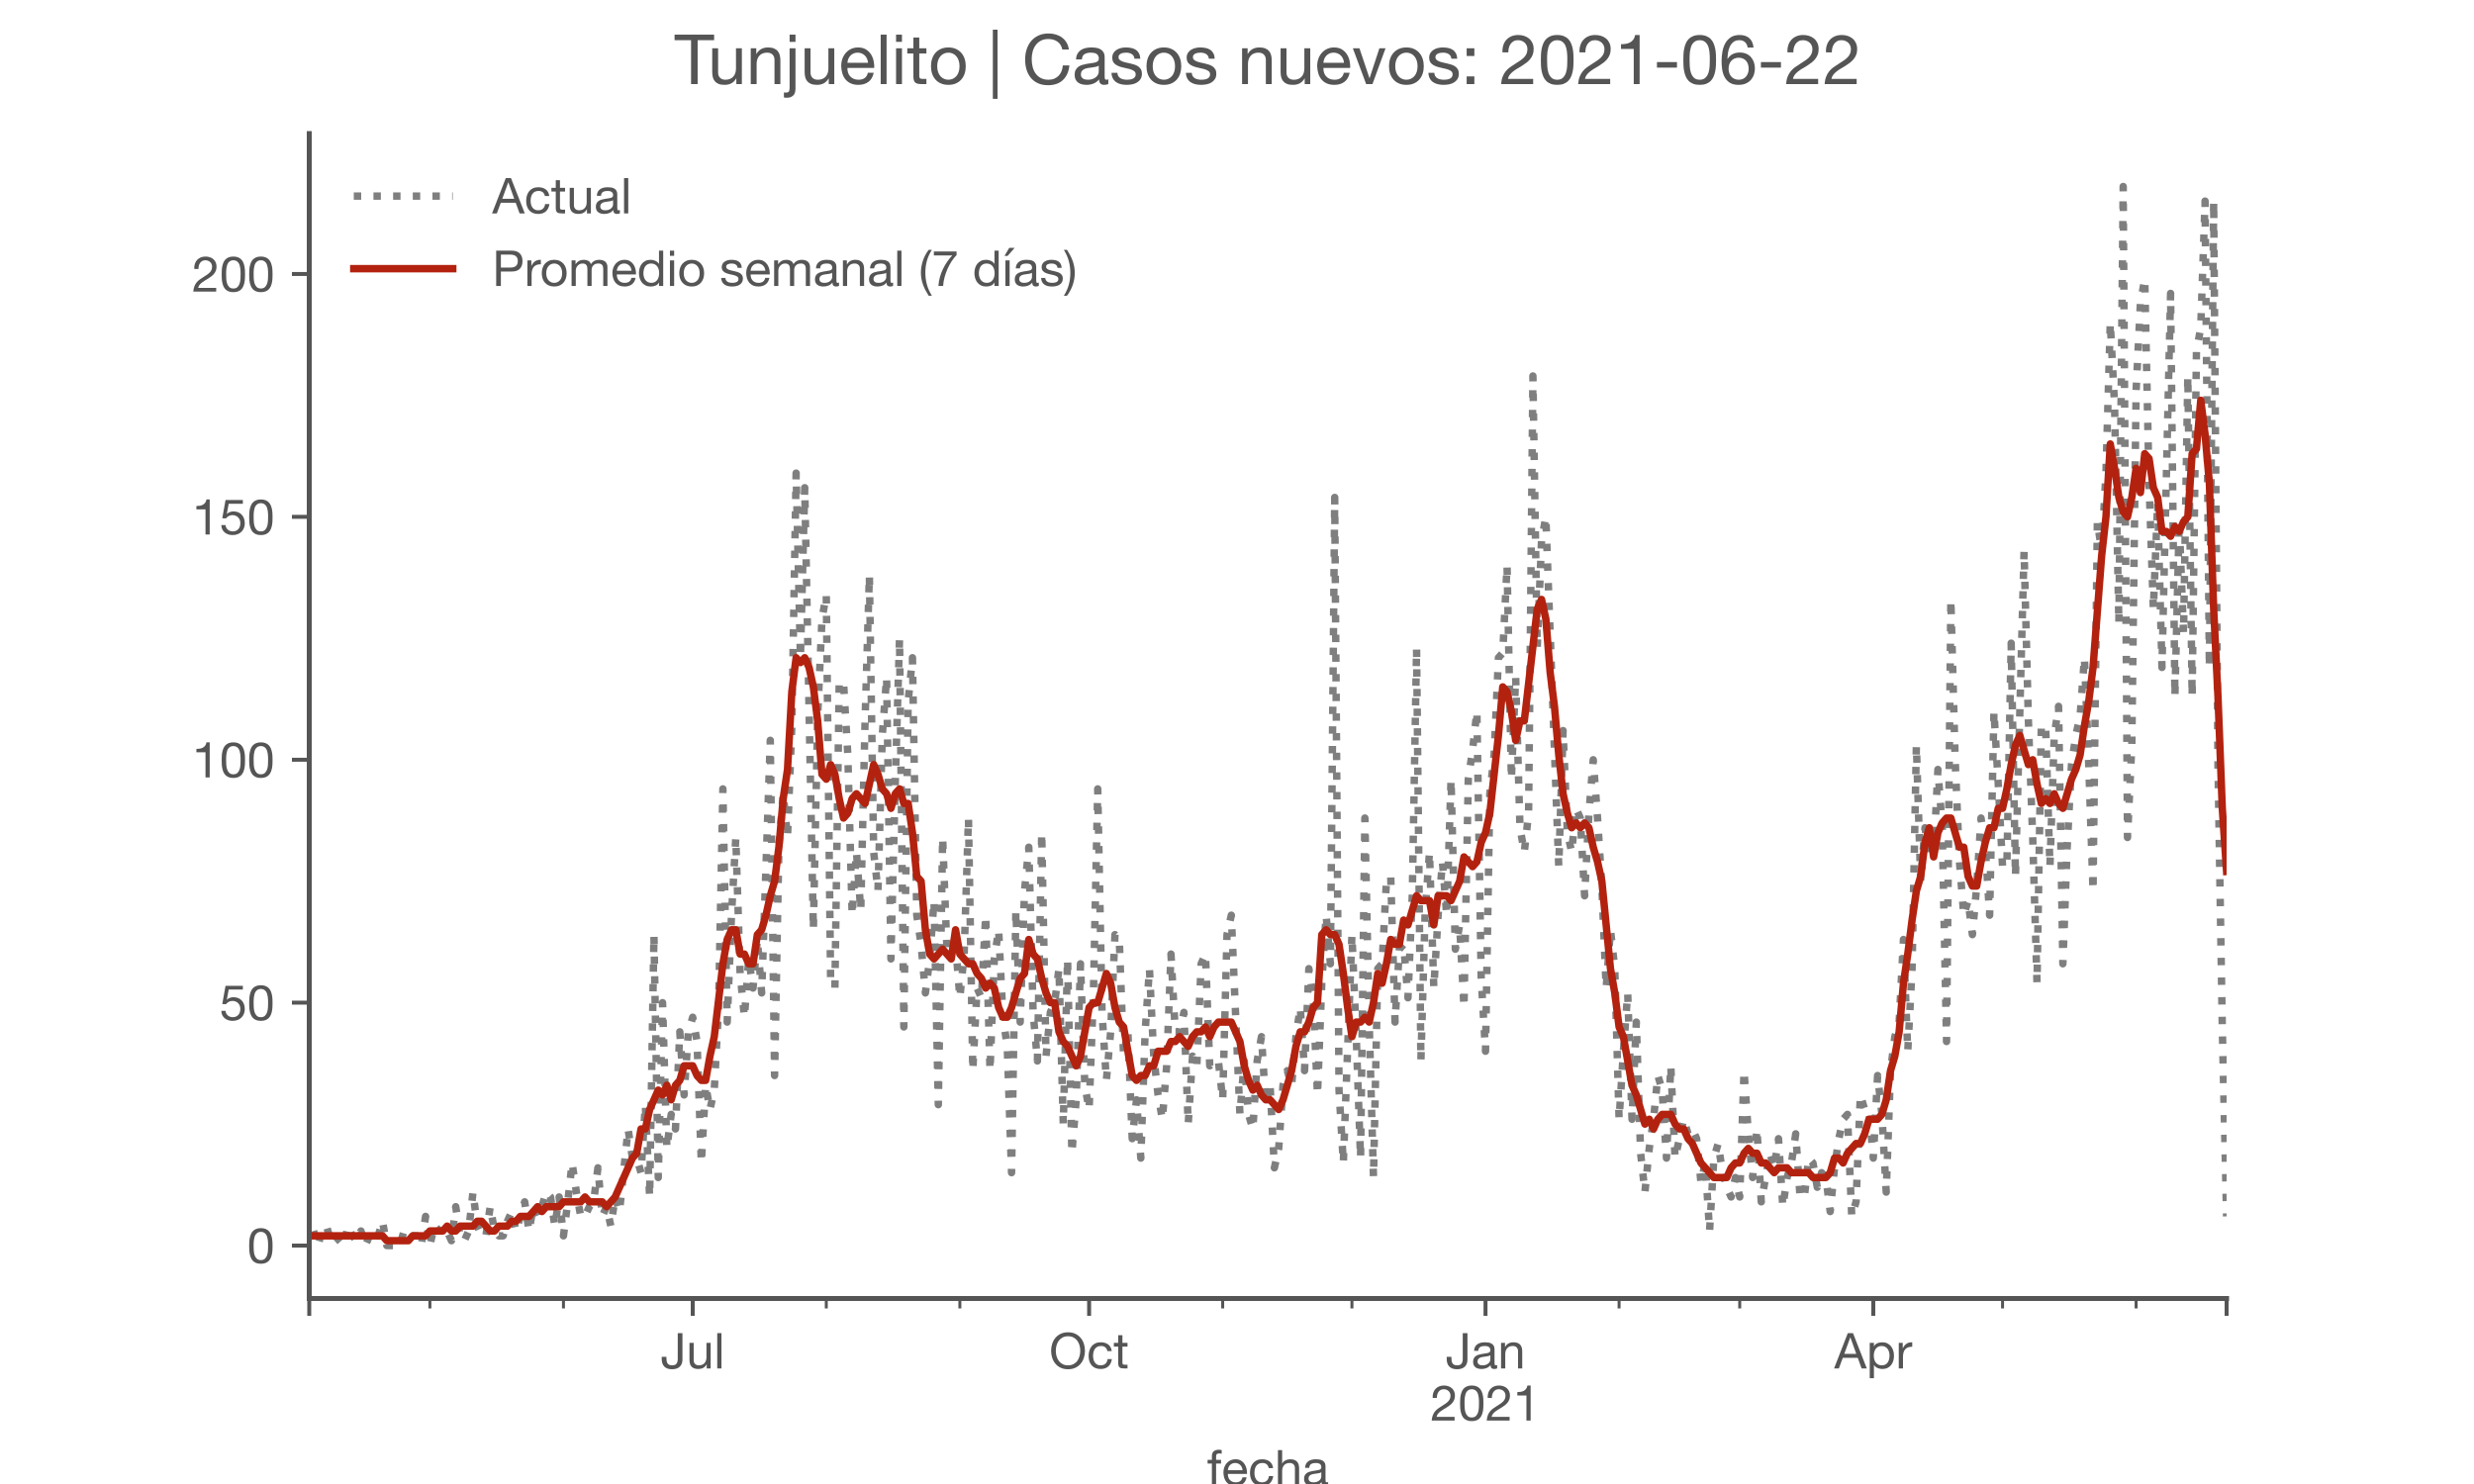 <?xml version="1.0" encoding="utf-8" standalone="no"?>
<!DOCTYPE svg PUBLIC "-//W3C//DTD SVG 1.1//EN"
  "http://www.w3.org/Graphics/SVG/1.1/DTD/svg11.dtd">
<!-- Created with matplotlib (https://matplotlib.org/) -->
<svg height="300pt" version="1.1" viewBox="0 0 500 300" width="500pt" xmlns="http://www.w3.org/2000/svg" xmlns:xlink="http://www.w3.org/1999/xlink">
 <defs>
  <style type="text/css">*{stroke-linecap:butt;stroke-linejoin:round;}</style>
 </defs>
 <g id="figure_1">
  <g id="patch_1">
   <path d="M 0 300 
L 500 300 
L 500 0 
L 0 0 
z
" style="fill:#ffffff;"/>
  </g>
  <g id="axes_1">
   <g id="patch_2">
    <path d="M 62.5 262.5 
L 450 262.5 
L 450 27 
L 62.5 27 
z
" style="fill:#ffffff;"/>
   </g>
   <g id="matplotlib.axis_1">
    <g id="xtick_1">
     <g id="line2d_1">
      <defs>
       <path d="M 0 0 
L 0 3.5 
" id="m8a2bbf9f1c" style="stroke:#555555;stroke-width:0.8;"/>
      </defs>
      <g>
       <use style="fill:#555555;stroke:#555555;stroke-width:0.8;" x="62.5" xlink:href="#m8a2bbf9f1c" y="262.5"/>
      </g>
     </g>
    </g>
    <g id="xtick_2">
     <g id="line2d_2">
      <g>
       <use style="fill:#555555;stroke:#555555;stroke-width:0.8;" x="140" xlink:href="#m8a2bbf9f1c" y="262.5"/>
      </g>
     </g>
     <g id="text_1">
      <!-- Jul -->
      <g style="fill:#555555;" transform="translate(133.515 276.641)scale(0.1 -0.1)">
       <defs>
        <path d="M 44.094 17.797 
L 44.094 71.406 
L 34.594 71.406 
L 34.594 19.203 
Q 34.594 13.297 32.141 9.797 
Q 29.703 6.297 23.203 6.297 
Q 19.703 6.297 17.453 7.344 
Q 15.203 8.406 13.953 10.297 
Q 12.703 12.203 12.203 14.797 
Q 11.703 17.406 11.703 20.5 
L 11.703 23.5 
L 2.203 23.5 
L 2.203 19.094 
Q 2.203 8.906 7.594 3.656 
Q 13 -1.594 23 -1.594 
Q 29 -1.594 33.047 0.047 
Q 37.094 1.703 39.547 4.453 
Q 42 7.203 43.047 10.703 
Q 44.094 14.203 44.094 17.797 
z
" id="HelveticaNeue-74"/>
        <path d="M 49.203 0 
L 49.203 51.703 
L 40.703 51.703 
L 40.703 22.5 
Q 40.703 19 39.75 16.047 
Q 38.797 13.094 36.891 10.891 
Q 35 8.703 32.141 7.5 
Q 29.297 6.297 25.406 6.297 
Q 20.5 6.297 17.703 9.094 
Q 14.906 11.906 14.906 16.703 
L 14.906 51.703 
L 6.406 51.703 
L 6.406 17.703 
Q 6.406 13.5 7.25 10.047 
Q 8.094 6.594 10.188 4.094 
Q 12.297 1.594 15.688 0.25 
Q 19.094 -1.094 24.203 -1.094 
Q 29.906 -1.094 34.094 1.156 
Q 38.297 3.406 41 8.203 
L 41.203 8.203 
L 41.203 0 
z
" id="HelveticaNeue-117"/>
        <path d="M 6.906 71.406 
L 6.906 0 
L 15.406 0 
L 15.406 71.406 
z
" id="HelveticaNeue-108"/>
       </defs>
       <use xlink:href="#HelveticaNeue-74"/>
       <use x="51.9" xlink:href="#HelveticaNeue-117"/>
       <use x="107.5" xlink:href="#HelveticaNeue-108"/>
      </g>
     </g>
    </g>
    <g id="xtick_3">
     <g id="line2d_3">
      <g>
       <use style="fill:#555555;stroke:#555555;stroke-width:0.8;" x="220.112" xlink:href="#m8a2bbf9f1c" y="262.5"/>
      </g>
     </g>
     <g id="text_2">
      <!-- Oct -->
      <g style="fill:#555555;" transform="translate(212.052 276.641)scale(0.1 -0.1)">
       <defs>
        <path d="M 13.297 35.703 
Q 13.297 41.094 14.688 46.344 
Q 16.094 51.594 19.094 55.797 
Q 22.094 60 26.797 62.547 
Q 31.5 65.094 38 65.094 
Q 44.5 65.094 49.203 62.547 
Q 53.906 60 56.906 55.797 
Q 59.906 51.594 61.297 46.344 
Q 62.703 41.094 62.703 35.703 
Q 62.703 30.297 61.297 25.047 
Q 59.906 19.797 56.906 15.594 
Q 53.906 11.406 49.203 8.844 
Q 44.5 6.297 38 6.297 
Q 31.5 6.297 26.797 8.844 
Q 22.094 11.406 19.094 15.594 
Q 16.094 19.797 14.688 25.047 
Q 13.297 30.297 13.297 35.703 
z
M 3.797 35.703 
Q 3.797 28.406 5.938 21.656 
Q 8.094 14.906 12.391 9.703 
Q 16.703 4.5 23.094 1.453 
Q 29.5 -1.594 38 -1.594 
Q 46.5 -1.594 52.891 1.453 
Q 59.297 4.5 63.594 9.703 
Q 67.906 14.906 70.047 21.656 
Q 72.203 28.406 72.203 35.703 
Q 72.203 43 70.047 49.75 
Q 67.906 56.5 63.594 61.703 
Q 59.297 66.906 52.891 70 
Q 46.5 73.094 38 73.094 
Q 29.5 73.094 23.094 70 
Q 16.703 66.906 12.391 61.703 
Q 8.094 56.5 5.938 49.75 
Q 3.797 43 3.797 35.703 
z
" id="HelveticaNeue-79"/>
        <path d="M 41.5 35.094 
L 50.297 35.094 
Q 49.797 39.703 47.891 43.047 
Q 46 46.406 43.047 48.594 
Q 40.094 50.797 36.25 51.844 
Q 32.406 52.906 28 52.906 
Q 21.906 52.906 17.297 50.75 
Q 12.703 48.594 9.641 44.844 
Q 6.594 41.094 5.094 36.047 
Q 3.594 31 3.594 25.203 
Q 3.594 19.406 5.141 14.547 
Q 6.703 9.703 9.75 6.203 
Q 12.797 2.703 17.344 0.797 
Q 21.906 -1.094 27.797 -1.094 
Q 37.703 -1.094 43.453 4.094 
Q 49.203 9.297 50.594 18.906 
L 41.906 18.906 
Q 41.094 12.906 37.547 9.594 
Q 34 6.297 27.703 6.297 
Q 23.703 6.297 20.797 7.891 
Q 17.906 9.5 16.094 12.141 
Q 14.297 14.797 13.438 18.188 
Q 12.594 21.594 12.594 25.203 
Q 12.594 29.094 13.391 32.75 
Q 14.203 36.406 16.047 39.203 
Q 17.906 42 21 43.703 
Q 24.094 45.406 28.703 45.406 
Q 34.094 45.406 37.297 42.703 
Q 40.5 40 41.5 35.094 
z
" id="HelveticaNeue-99"/>
        <path d="M 18.203 51.703 
L 18.203 67.203 
L 9.703 67.203 
L 9.703 51.703 
L 0.906 51.703 
L 0.906 44.203 
L 9.703 44.203 
L 9.703 11.297 
Q 9.703 7.703 10.391 5.5 
Q 11.094 3.297 12.547 2.094 
Q 14 0.906 16.344 0.453 
Q 18.703 0 22 0 
L 28.5 0 
L 28.5 7.5 
L 24.594 7.5 
Q 22.594 7.5 21.344 7.641 
Q 20.094 7.797 19.391 8.297 
Q 18.703 8.797 18.453 9.688 
Q 18.203 10.594 18.203 12.094 
L 18.203 44.203 
L 28.5 44.203 
L 28.5 51.703 
z
" id="HelveticaNeue-116"/>
       </defs>
       <use xlink:href="#HelveticaNeue-79"/>
       <use x="76" xlink:href="#HelveticaNeue-99"/>
       <use x="129.7" xlink:href="#HelveticaNeue-116"/>
      </g>
     </g>
    </g>
    <g id="xtick_4">
     <g id="line2d_4">
      <g>
       <use style="fill:#555555;stroke:#555555;stroke-width:0.8;" x="300.225" xlink:href="#m8a2bbf9f1c" y="262.5"/>
      </g>
     </g>
     <g id="text_3">
      <!-- Jan -->
      <g style="fill:#555555;" transform="translate(292.165 276.641)scale(0.1 -0.1)">
       <defs>
        <path d="M 52.203 0.203 
Q 50 -1.094 46.094 -1.094 
Q 42.797 -1.094 40.844 0.75 
Q 38.906 2.594 38.906 6.797 
Q 35.406 2.594 30.75 0.75 
Q 26.094 -1.094 20.703 -1.094 
Q 17.203 -1.094 14.047 -0.297 
Q 10.906 0.5 8.594 2.203 
Q 6.297 3.906 4.938 6.656 
Q 3.594 9.406 3.594 13.297 
Q 3.594 17.703 5.094 20.5 
Q 6.594 23.297 9.047 25.047 
Q 11.5 26.797 14.641 27.688 
Q 17.797 28.594 21.094 29.203 
Q 24.594 29.906 27.75 30.25 
Q 30.906 30.594 33.297 31.25 
Q 35.703 31.906 37.094 33.156 
Q 38.5 34.406 38.5 36.797 
Q 38.5 39.594 37.453 41.297 
Q 36.406 43 34.75 43.891 
Q 33.094 44.797 31.047 45.094 
Q 29 45.406 27 45.406 
Q 21.594 45.406 18 43.344 
Q 14.406 41.297 14.094 35.594 
L 5.594 35.594 
Q 5.797 40.406 7.594 43.703 
Q 9.406 47 12.406 49.047 
Q 15.406 51.094 19.25 52 
Q 23.094 52.906 27.5 52.906 
Q 31 52.906 34.453 52.406 
Q 37.906 51.906 40.703 50.344 
Q 43.5 48.797 45.203 46 
Q 46.906 43.203 46.906 38.703 
L 46.906 12.094 
Q 46.906 9.094 47.25 7.688 
Q 47.594 6.297 49.594 6.297 
Q 50.703 6.297 52.203 6.797 
z
M 38.406 26.703 
Q 36.797 25.5 34.188 24.953 
Q 31.594 24.406 28.75 24.047 
Q 25.906 23.703 23 23.25 
Q 20.094 22.797 17.797 21.797 
Q 15.5 20.797 14.047 18.938 
Q 12.594 17.094 12.594 13.906 
Q 12.594 11.797 13.438 10.344 
Q 14.297 8.906 15.641 8 
Q 17 7.094 18.797 6.688 
Q 20.594 6.297 22.594 6.297 
Q 26.797 6.297 29.797 7.438 
Q 32.797 8.594 34.688 10.344 
Q 36.594 12.094 37.5 14.141 
Q 38.406 16.203 38.406 18 
z
" id="HelveticaNeue-97"/>
        <path d="M 6.406 51.703 
L 6.406 0 
L 14.906 0 
L 14.906 29.203 
Q 14.906 32.703 15.844 35.641 
Q 16.797 38.594 18.688 40.797 
Q 20.594 43 23.438 44.203 
Q 26.297 45.406 30.203 45.406 
Q 35.094 45.406 37.891 42.594 
Q 40.703 39.797 40.703 35 
L 40.703 0 
L 49.203 0 
L 49.203 34 
Q 49.203 38.203 48.344 41.641 
Q 47.5 45.094 45.391 47.594 
Q 43.297 50.094 39.891 51.5 
Q 36.5 52.906 31.406 52.906 
Q 19.906 52.906 14.594 43.5 
L 14.406 43.5 
L 14.406 51.703 
z
" id="HelveticaNeue-110"/>
       </defs>
       <use xlink:href="#HelveticaNeue-74"/>
       <use x="51.9" xlink:href="#HelveticaNeue-97"/>
       <use x="105.6" xlink:href="#HelveticaNeue-110"/>
      </g>
      <!-- 2021 -->
      <g style="fill:#555555;" transform="translate(289.106 287.18)scale(0.1 -0.1)">
       <defs>
        <path d="M 4.406 45.797 
L 12.906 45.797 
Q 12.797 49 13.547 52.141 
Q 14.297 55.297 16 57.797 
Q 17.703 60.297 20.344 61.844 
Q 23 63.406 26.703 63.406 
Q 29.5 63.406 32 62.5 
Q 34.5 61.594 36.344 59.891 
Q 38.203 58.203 39.297 55.844 
Q 40.406 53.5 40.406 50.594 
Q 40.406 46.906 39.25 44.094 
Q 38.094 41.297 35.844 38.891 
Q 33.594 36.5 30.188 34.141 
Q 26.797 31.797 22.297 29 
Q 18.594 26.797 15.188 24.297 
Q 11.797 21.797 9.094 18.5 
Q 6.406 15.203 4.656 10.75 
Q 2.906 6.297 2.406 0 
L 48.703 0 
L 48.703 7.5 
L 12.297 7.5 
Q 12.906 10.797 14.844 13.344 
Q 16.797 15.906 19.547 18.094 
Q 22.297 20.297 25.594 22.25 
Q 28.906 24.203 32.203 26.203 
Q 35.5 28.297 38.594 30.594 
Q 41.703 32.906 44.094 35.75 
Q 46.5 38.594 47.953 42.188 
Q 49.406 45.797 49.406 50.5 
Q 49.406 55.5 47.656 59.297 
Q 45.906 63.094 42.906 65.641 
Q 39.906 68.203 35.844 69.547 
Q 31.797 70.906 27.203 70.906 
Q 21.594 70.906 17.188 69 
Q 12.797 67.094 9.844 63.75 
Q 6.906 60.406 5.5 55.797 
Q 4.094 51.203 4.406 45.797 
z
" id="HelveticaNeue-50"/>
        <path d="M 13.203 34.906 
Q 13.203 37.5 13.25 40.641 
Q 13.297 43.797 13.75 46.938 
Q 14.203 50.094 15.047 53.094 
Q 15.906 56.094 17.547 58.344 
Q 19.203 60.594 21.703 62 
Q 24.203 63.406 27.797 63.406 
Q 31.406 63.406 33.906 62 
Q 36.406 60.594 38.047 58.344 
Q 39.703 56.094 40.547 53.094 
Q 41.406 50.094 41.844 46.938 
Q 42.297 43.797 42.344 40.641 
Q 42.406 37.5 42.406 34.906 
Q 42.406 30.906 42.156 25.953 
Q 41.906 21 40.547 16.641 
Q 39.203 12.297 36.203 9.297 
Q 33.203 6.297 27.797 6.297 
Q 22.406 6.297 19.406 9.297 
Q 16.406 12.297 15.047 16.641 
Q 13.703 21 13.453 25.953 
Q 13.203 30.906 13.203 34.906 
z
M 4.203 34.797 
Q 4.203 30.906 4.391 26.703 
Q 4.594 22.5 5.391 18.5 
Q 6.203 14.5 7.703 10.953 
Q 9.203 7.406 11.797 4.703 
Q 14.406 2 18.344 0.453 
Q 22.297 -1.094 27.797 -1.094 
Q 33.406 -1.094 37.297 0.453 
Q 41.203 2 43.797 4.703 
Q 46.406 7.406 47.906 10.953 
Q 49.406 14.5 50.203 18.5 
Q 51 22.5 51.203 26.703 
Q 51.406 30.906 51.406 34.797 
Q 51.406 38.703 51.203 42.891 
Q 51 47.094 50.203 51.094 
Q 49.406 55.094 47.906 58.688 
Q 46.406 62.297 43.797 65 
Q 41.203 67.703 37.25 69.297 
Q 33.297 70.906 27.797 70.906 
Q 22.297 70.906 18.344 69.297 
Q 14.406 67.703 11.797 65 
Q 9.203 62.297 7.703 58.688 
Q 6.203 55.094 5.391 51.094 
Q 4.594 47.094 4.391 42.891 
Q 4.203 38.703 4.203 34.797 
z
" id="HelveticaNeue-48"/>
        <path d="M 35.594 0 
L 35.594 70.906 
L 29.094 70.906 
Q 28.406 66.906 26.5 64.297 
Q 24.594 61.703 21.844 60.203 
Q 19.094 58.703 15.688 58.141 
Q 12.297 57.594 8.703 57.594 
L 8.703 50.797 
L 27.094 50.797 
L 27.094 0 
z
" id="HelveticaNeue-49"/>
       </defs>
       <use xlink:href="#HelveticaNeue-50"/>
       <use x="55.6" xlink:href="#HelveticaNeue-48"/>
       <use x="111.2" xlink:href="#HelveticaNeue-50"/>
       <use x="166.8" xlink:href="#HelveticaNeue-49"/>
      </g>
     </g>
    </g>
    <g id="xtick_5">
     <g id="line2d_5">
      <g>
       <use style="fill:#555555;stroke:#555555;stroke-width:0.8;" x="378.596" xlink:href="#m8a2bbf9f1c" y="262.5"/>
      </g>
     </g>
     <g id="text_4">
      <!-- Apr -->
      <g style="fill:#555555;" transform="translate(370.726 276.641)scale(0.1 -0.1)">
       <defs>
        <path d="M 20.094 29.5 
L 32.203 62.797 
L 32.406 62.797 
L 44.297 29.5 
z
M 27.203 71.406 
L -0.594 0 
L 9.094 0 
L 17.094 21.5 
L 47.297 21.5 
L 55.094 0 
L 65.594 0 
L 37.703 71.406 
z
" id="HelveticaNeue-65"/>
        <path d="M 6.703 51.703 
L 6.703 -19.703 
L 15.203 -19.703 
L 15.203 6.906 
L 15.406 6.906 
Q 16.797 4.594 18.844 3.047 
Q 20.906 1.5 23.203 0.594 
Q 25.5 -0.297 27.844 -0.688 
Q 30.203 -1.094 32.094 -1.094 
Q 38 -1.094 42.453 1 
Q 46.906 3.094 49.844 6.75 
Q 52.797 10.406 54.25 15.297 
Q 55.703 20.203 55.703 25.703 
Q 55.703 31.203 54.203 36.094 
Q 52.703 41 49.75 44.75 
Q 46.797 48.5 42.344 50.703 
Q 37.906 52.906 31.906 52.906 
Q 26.5 52.906 22 50.953 
Q 17.5 49 15.406 44.703 
L 15.203 44.703 
L 15.203 51.703 
z
M 46.703 26.297 
Q 46.703 22.5 45.891 18.891 
Q 45.094 15.297 43.297 12.5 
Q 41.5 9.703 38.547 8 
Q 35.594 6.297 31.203 6.297 
Q 26.797 6.297 23.688 7.938 
Q 20.594 9.594 18.641 12.297 
Q 16.703 15 15.797 18.547 
Q 14.906 22.094 14.906 25.906 
Q 14.906 29.5 15.75 33 
Q 16.594 36.5 18.5 39.25 
Q 20.406 42 23.406 43.703 
Q 26.406 45.406 30.703 45.406 
Q 34.797 45.406 37.844 43.797 
Q 40.906 42.203 42.844 39.5 
Q 44.797 36.797 45.75 33.344 
Q 46.703 29.906 46.703 26.297 
z
" id="HelveticaNeue-112"/>
        <path d="M 6.094 51.703 
L 6.094 0 
L 14.594 0 
L 14.594 23 
Q 14.594 28 15.594 31.844 
Q 16.594 35.703 18.797 38.391 
Q 21 41.094 24.594 42.5 
Q 28.203 43.906 33.297 43.906 
L 33.297 52.906 
Q 26.406 53.094 21.906 50.094 
Q 17.406 47.094 14.297 40.797 
L 14.094 40.797 
L 14.094 51.703 
z
" id="HelveticaNeue-114"/>
       </defs>
       <use xlink:href="#HelveticaNeue-65"/>
       <use x="64.8" xlink:href="#HelveticaNeue-112"/>
       <use x="124.1" xlink:href="#HelveticaNeue-114"/>
      </g>
     </g>
    </g>
    <g id="xtick_6">
     <g id="line2d_6">
      <g>
       <use style="fill:#555555;stroke:#555555;stroke-width:0.8;" x="450" xlink:href="#m8a2bbf9f1c" y="262.5"/>
      </g>
     </g>
    </g>
    <g id="xtick_7">
     <g id="line2d_7">
      <defs>
       <path d="M 0 0 
L 0 2 
" id="ma341898668" style="stroke:#555555;stroke-width:0.6;"/>
      </defs>
      <g>
       <use style="fill:#555555;stroke:#555555;stroke-width:0.6;" x="86.882" xlink:href="#ma341898668" y="262.5"/>
      </g>
     </g>
    </g>
    <g id="xtick_8">
     <g id="line2d_8">
      <g>
       <use style="fill:#555555;stroke:#555555;stroke-width:0.6;" x="113.876" xlink:href="#ma341898668" y="262.5"/>
      </g>
     </g>
    </g>
    <g id="xtick_9">
     <g id="line2d_9">
      <g>
       <use style="fill:#555555;stroke:#555555;stroke-width:0.6;" x="166.994" xlink:href="#ma341898668" y="262.5"/>
      </g>
     </g>
    </g>
    <g id="xtick_10">
     <g id="line2d_10">
      <g>
       <use style="fill:#555555;stroke:#555555;stroke-width:0.6;" x="193.989" xlink:href="#ma341898668" y="262.5"/>
      </g>
     </g>
    </g>
    <g id="xtick_11">
     <g id="line2d_11">
      <g>
       <use style="fill:#555555;stroke:#555555;stroke-width:0.6;" x="247.107" xlink:href="#ma341898668" y="262.5"/>
      </g>
     </g>
    </g>
    <g id="xtick_12">
     <g id="line2d_12">
      <g>
       <use style="fill:#555555;stroke:#555555;stroke-width:0.6;" x="273.23" xlink:href="#ma341898668" y="262.5"/>
      </g>
     </g>
    </g>
    <g id="xtick_13">
     <g id="line2d_13">
      <g>
       <use style="fill:#555555;stroke:#555555;stroke-width:0.6;" x="327.219" xlink:href="#ma341898668" y="262.5"/>
      </g>
     </g>
    </g>
    <g id="xtick_14">
     <g id="line2d_14">
      <g>
       <use style="fill:#555555;stroke:#555555;stroke-width:0.6;" x="351.601" xlink:href="#ma341898668" y="262.5"/>
      </g>
     </g>
    </g>
    <g id="xtick_15">
     <g id="line2d_15">
      <g>
       <use style="fill:#555555;stroke:#555555;stroke-width:0.6;" x="404.719" xlink:href="#ma341898668" y="262.5"/>
      </g>
     </g>
    </g>
    <g id="xtick_16">
     <g id="line2d_16">
      <g>
       <use style="fill:#555555;stroke:#555555;stroke-width:0.6;" x="431.713" xlink:href="#ma341898668" y="262.5"/>
      </g>
     </g>
    </g>
    <g id="text_5">
     <!-- fecha -->
     <g style="fill:#555555;" transform="translate(243.935 300.291)scale(0.1 -0.1)">
      <defs>
       <path d="M 9.906 44.203 
L 9.906 0 
L 18.406 0 
L 18.406 44.203 
L 28.406 44.203 
L 28.406 51.703 
L 18.406 51.703 
L 18.406 58.906 
Q 18.406 62.297 20.094 63.5 
Q 21.797 64.703 24.906 64.703 
Q 26 64.703 27.297 64.547 
Q 28.594 64.406 29.703 64 
L 29.703 71.406 
Q 28.5 71.797 26.953 72 
Q 25.406 72.203 24.203 72.203 
Q 17.203 72.203 13.547 68.953 
Q 9.906 65.703 9.906 59.406 
L 9.906 51.703 
L 1.203 51.703 
L 1.203 44.203 
z
" id="HelveticaNeue-102"/>
       <path d="M 42.297 30.797 
L 12.594 30.797 
Q 12.797 33.797 13.891 36.438 
Q 15 39.094 16.891 41.094 
Q 18.797 43.094 21.438 44.25 
Q 24.094 45.406 27.406 45.406 
Q 30.594 45.406 33.25 44.25 
Q 35.906 43.094 37.844 41.141 
Q 39.797 39.203 40.938 36.5 
Q 42.094 33.797 42.297 30.797 
z
M 50.5 16.406 
L 42.094 16.406 
Q 41 11.297 37.547 8.797 
Q 34.094 6.297 28.703 6.297 
Q 24.5 6.297 21.391 7.688 
Q 18.297 9.094 16.297 11.438 
Q 14.297 13.797 13.391 16.844 
Q 12.5 19.906 12.594 23.297 
L 51.297 23.297 
Q 51.5 28 50.453 33.203 
Q 49.406 38.406 46.656 42.797 
Q 43.906 47.203 39.344 50.047 
Q 34.797 52.906 27.906 52.906 
Q 22.594 52.906 18.141 50.906 
Q 13.703 48.906 10.453 45.297 
Q 7.203 41.703 5.391 36.797 
Q 3.594 31.906 3.594 26 
Q 3.797 20.094 5.344 15.094 
Q 6.906 10.094 10 6.5 
Q 13.094 2.906 17.641 0.906 
Q 22.203 -1.094 28.406 -1.094 
Q 37.203 -1.094 43 3.297 
Q 48.797 7.703 50.5 16.406 
z
" id="HelveticaNeue-101"/>
       <path d="M 6.406 71.406 
L 6.406 0 
L 14.906 0 
L 14.906 29.203 
Q 14.906 32.703 15.844 35.641 
Q 16.797 38.594 18.688 40.797 
Q 20.594 43 23.438 44.203 
Q 26.297 45.406 30.203 45.406 
Q 35.094 45.406 37.891 42.594 
Q 40.703 39.797 40.703 35 
L 40.703 0 
L 49.203 0 
L 49.203 34 
Q 49.203 38.203 48.344 41.641 
Q 47.5 45.094 45.391 47.594 
Q 43.297 50.094 39.891 51.5 
Q 36.5 52.906 31.406 52.906 
Q 29.094 52.906 26.641 52.406 
Q 24.203 51.906 21.953 50.844 
Q 19.703 49.797 17.891 48.141 
Q 16.094 46.5 15.094 44.094 
L 14.906 44.094 
L 14.906 71.406 
z
" id="HelveticaNeue-104"/>
      </defs>
      <use xlink:href="#HelveticaNeue-102"/>
      <use x="29.6" xlink:href="#HelveticaNeue-101"/>
      <use x="83.3" xlink:href="#HelveticaNeue-99"/>
      <use x="137" xlink:href="#HelveticaNeue-104"/>
      <use x="192.6" xlink:href="#HelveticaNeue-97"/>
     </g>
    </g>
   </g>
   <g id="matplotlib.axis_2">
    <g id="ytick_1">
     <g id="line2d_17">
      <defs>
       <path d="M 0 0 
L -3.5 0 
" id="m51aec870fa" style="stroke:#555555;stroke-width:0.8;"/>
      </defs>
      <g>
       <use style="fill:#555555;stroke:#555555;stroke-width:0.8;" x="62.5" xlink:href="#m51aec870fa" y="251.795"/>
      </g>
     </g>
     <g id="text_6">
      <!-- 0 -->
      <g style="fill:#555555;" transform="translate(49.941 255.366)scale(0.1 -0.1)">
       <use xlink:href="#HelveticaNeue-48"/>
      </g>
     </g>
    </g>
    <g id="ytick_2">
     <g id="line2d_18">
      <g>
       <use style="fill:#555555;stroke:#555555;stroke-width:0.8;" x="62.5" xlink:href="#m51aec870fa" y="202.692"/>
      </g>
     </g>
     <g id="text_7">
      <!-- 50 -->
      <g style="fill:#555555;" transform="translate(44.381 206.262)scale(0.1 -0.1)">
       <defs>
        <path d="M 47 62.203 
L 47 69.703 
L 12 69.703 
L 5.406 32.906 
L 12.703 32.5 
Q 15.203 35.5 18.453 37.344 
Q 21.703 39.203 25.906 39.203 
Q 29.5 39.203 32.453 38 
Q 35.406 36.797 37.5 34.641 
Q 39.594 32.5 40.75 29.547 
Q 41.906 26.594 41.906 23.094 
Q 41.906 18.906 40.703 15.75 
Q 39.5 12.594 37.453 10.5 
Q 35.406 8.406 32.656 7.344 
Q 29.906 6.297 26.906 6.297 
Q 23.703 6.297 21.047 7.25 
Q 18.406 8.203 16.453 9.953 
Q 14.5 11.703 13.344 14.047 
Q 12.203 16.406 12 19.094 
L 3.5 19.094 
Q 3.594 14.297 5.391 10.5 
Q 7.203 6.703 10.297 4.141 
Q 13.406 1.594 17.453 0.25 
Q 21.5 -1.094 26.094 -1.094 
Q 32.297 -1.094 36.938 0.844 
Q 41.594 2.797 44.688 6.094 
Q 47.797 9.406 49.344 13.656 
Q 50.906 17.906 50.906 22.406 
Q 50.906 28.5 49.094 33.047 
Q 47.297 37.594 44.188 40.641 
Q 41.094 43.703 36.891 45.203 
Q 32.703 46.703 28 46.703 
Q 24.406 46.703 20.75 45.453 
Q 17.094 44.203 14.797 41.594 
L 14.594 41.797 
L 18.406 62.203 
z
" id="HelveticaNeue-53"/>
       </defs>
       <use xlink:href="#HelveticaNeue-53"/>
       <use x="55.6" xlink:href="#HelveticaNeue-48"/>
      </g>
     </g>
    </g>
    <g id="ytick_3">
     <g id="line2d_19">
      <g>
       <use style="fill:#555555;stroke:#555555;stroke-width:0.8;" x="62.5" xlink:href="#m51aec870fa" y="153.589"/>
      </g>
     </g>
     <g id="text_8">
      <!-- 100 -->
      <g style="fill:#555555;" transform="translate(38.822 157.159)scale(0.1 -0.1)">
       <use xlink:href="#HelveticaNeue-49"/>
       <use x="55.6" xlink:href="#HelveticaNeue-48"/>
       <use x="111.2" xlink:href="#HelveticaNeue-48"/>
      </g>
     </g>
    </g>
    <g id="ytick_4">
     <g id="line2d_20">
      <g>
       <use style="fill:#555555;stroke:#555555;stroke-width:0.8;" x="62.5" xlink:href="#m51aec870fa" y="104.485"/>
      </g>
     </g>
     <g id="text_9">
      <!-- 150 -->
      <g style="fill:#555555;" transform="translate(38.822 108.056)scale(0.1 -0.1)">
       <use xlink:href="#HelveticaNeue-49"/>
       <use x="55.6" xlink:href="#HelveticaNeue-53"/>
       <use x="111.2" xlink:href="#HelveticaNeue-48"/>
      </g>
     </g>
    </g>
    <g id="ytick_5">
     <g id="line2d_21">
      <g>
       <use style="fill:#555555;stroke:#555555;stroke-width:0.8;" x="62.5" xlink:href="#m51aec870fa" y="55.382"/>
      </g>
     </g>
     <g id="text_10">
      <!-- 200 -->
      <g style="fill:#555555;" transform="translate(38.822 58.952)scale(0.1 -0.1)">
       <use xlink:href="#HelveticaNeue-50"/>
       <use x="55.6" xlink:href="#HelveticaNeue-48"/>
       <use x="111.2" xlink:href="#HelveticaNeue-48"/>
      </g>
     </g>
    </g>
   </g>
   <g id="line2d_22">
    <path clip-path="url(#p4ca27624f9)" d="M 63.371 248.849 
L 64.242 251.795 
L 65.112 248.849 
L 65.983 247.867 
L 66.854 250.813 
L 67.725 249.831 
L 69.466 251.795 
L 70.337 247.867 
L 71.208 249.831 
L 72.079 250.813 
L 72.949 248.849 
L 73.82 251.795 
L 74.691 249.831 
L 75.562 248.849 
L 76.433 249.831 
L 77.303 246.885 
L 78.174 251.795 
L 80.787 251.795 
L 81.657 248.849 
L 82.528 249.831 
L 84.27 249.831 
L 85.14 251.795 
L 86.011 245.903 
L 86.882 251.795 
L 87.753 247.867 
L 88.624 248.849 
L 89.494 247.867 
L 90.365 248.849 
L 91.236 250.813 
L 92.107 243.939 
L 92.978 249.831 
L 93.848 250.813 
L 94.719 248.849 
L 95.59 240.993 
L 96.461 247.867 
L 97.331 249.831 
L 98.202 249.831 
L 99.073 243.939 
L 99.944 248.849 
L 100.815 249.831 
L 101.685 249.831 
L 102.556 246.885 
L 103.427 244.921 
L 104.298 248.849 
L 106.039 242.957 
L 106.91 248.849 
L 107.781 243.939 
L 108.652 245.903 
L 109.522 243.939 
L 110.393 240.993 
L 111.264 241.975 
L 112.135 247.867 
L 113.006 241.975 
L 113.876 249.831 
L 114.747 242.957 
L 115.618 235.1 
L 116.489 240.993 
L 117.36 245.903 
L 118.23 245.903 
L 119.101 243.939 
L 119.972 242.957 
L 120.843 236.082 
L 121.713 245.903 
L 122.584 243.939 
L 123.455 247.867 
L 124.326 241.975 
L 125.197 244.921 
L 126.938 228.226 
L 127.809 234.118 
L 128.68 234.118 
L 129.551 237.064 
L 130.421 223.315 
L 131.292 241.975 
L 132.163 188.943 
L 133.034 238.046 
L 133.904 202.692 
L 134.775 232.154 
L 135.646 225.28 
L 136.517 228.226 
L 137.388 208.584 
L 138.258 221.351 
L 139.129 208.584 
L 140 205.638 
L 140.871 210.549 
L 141.742 235.1 
L 142.612 219.387 
L 143.483 224.298 
L 144.354 220.369 
L 145.225 203.674 
L 146.096 159.481 
L 146.966 206.62 
L 147.837 185.015 
L 148.708 169.302 
L 149.579 196.8 
L 150.449 205.638 
L 151.32 193.853 
L 152.191 199.746 
L 153.062 189.925 
L 153.933 200.728 
L 155.674 149.66 
L 156.545 217.423 
L 157.416 171.266 
L 158.287 160.463 
L 159.157 169.302 
L 160.028 146.714 
L 160.899 95.647 
L 161.77 132.965 
L 162.64 98.593 
L 164.382 187.961 
L 165.253 144.75 
L 166.124 125.109 
L 166.994 120.198 
L 167.865 197.782 
L 168.736 199.746 
L 169.607 137.876 
L 170.478 137.876 
L 171.348 152.607 
L 172.219 185.015 
L 173.09 172.248 
L 173.961 184.033 
L 174.831 145.732 
L 175.702 116.27 
L 176.573 172.248 
L 177.444 180.104 
L 178.315 148.678 
L 179.185 136.893 
L 180.056 193.853 
L 180.927 158.499 
L 181.798 129.037 
L 182.669 207.602 
L 183.539 141.804 
L 184.41 132.965 
L 185.281 185.015 
L 186.152 190.907 
L 187.022 200.728 
L 187.893 193.853 
L 188.764 182.069 
L 189.635 223.315 
L 190.506 169.302 
L 191.376 191.889 
L 192.247 191.889 
L 193.118 190.907 
L 193.989 201.71 
L 194.86 192.871 
L 195.73 165.373 
L 196.601 216.441 
L 197.472 199.746 
L 198.343 201.71 
L 199.213 185.015 
L 200.084 216.441 
L 200.955 193.853 
L 201.826 187.961 
L 202.697 205.638 
L 203.567 211.531 
L 204.438 237.064 
L 205.309 184.033 
L 206.18 206.62 
L 207.051 180.104 
L 207.921 171.266 
L 208.792 204.656 
L 209.663 214.477 
L 210.534 168.32 
L 211.404 213.495 
L 212.275 204.656 
L 213.146 202.692 
L 214.017 195.818 
L 214.888 227.244 
L 215.758 193.853 
L 216.629 233.136 
L 217.5 222.333 
L 218.371 194.835 
L 219.242 219.387 
L 220.112 224.298 
L 220.983 200.728 
L 221.854 159.481 
L 222.725 204.656 
L 223.596 218.405 
L 224.466 208.584 
L 225.337 188.943 
L 226.208 189.925 
L 227.079 213.495 
L 227.949 208.584 
L 228.82 230.19 
L 229.691 222.333 
L 230.562 234.118 
L 231.433 208.584 
L 232.303 195.818 
L 233.174 213.495 
L 234.045 221.351 
L 234.916 226.262 
L 235.787 215.459 
L 236.657 192.871 
L 237.528 208.584 
L 238.399 208.584 
L 239.27 204.656 
L 240.14 227.244 
L 241.011 213.495 
L 241.882 215.459 
L 242.753 194.835 
L 243.624 192.871 
L 244.494 215.459 
L 245.365 214.477 
L 246.236 214.477 
L 247.107 222.333 
L 247.978 188.943 
L 248.848 185.015 
L 250.59 225.28 
L 251.461 214.477 
L 252.331 225.28 
L 253.202 228.226 
L 254.073 214.477 
L 254.944 209.567 
L 255.815 223.315 
L 256.685 219.387 
L 257.556 236.082 
L 258.427 232.154 
L 259.298 219.387 
L 260.169 216.441 
L 261.039 219.387 
L 261.91 209.567 
L 262.781 203.674 
L 263.652 216.441 
L 264.522 195.818 
L 265.393 201.71 
L 266.264 221.351 
L 267.135 198.764 
L 268.006 185.015 
L 268.876 194.835 
L 269.747 100.557 
L 270.618 220.369 
L 271.489 235.1 
L 273.23 188.943 
L 274.101 209.567 
L 274.972 234.118 
L 275.843 165.373 
L 276.713 206.62 
L 277.584 238.046 
L 278.455 195.818 
L 279.326 194.835 
L 280.197 178.14 
L 281.067 177.158 
L 281.938 206.62 
L 282.809 191.889 
L 283.68 190.907 
L 284.551 201.71 
L 285.421 181.087 
L 286.292 131.001 
L 287.163 214.477 
L 288.034 184.033 
L 288.904 172.248 
L 289.775 199.746 
L 290.646 185.015 
L 291.517 174.212 
L 292.388 185.015 
L 293.258 157.517 
L 294.129 191.889 
L 295 186.979 
L 295.871 203.674 
L 296.742 157.517 
L 297.612 151.624 
L 298.483 143.768 
L 299.354 197.782 
L 300.225 212.513 
L 301.096 160.463 
L 301.966 152.607 
L 302.837 132.965 
L 303.708 131.983 
L 304.579 114.306 
L 305.449 157.517 
L 306.32 136.893 
L 307.191 167.338 
L 308.062 172.248 
L 308.933 164.391 
L 309.803 76.005 
L 310.674 131.001 
L 311.545 109.396 
L 312.416 104.485 
L 315.028 175.194 
L 315.899 147.696 
L 316.77 168.32 
L 317.64 172.248 
L 318.511 163.409 
L 319.382 165.373 
L 320.253 181.087 
L 321.124 164.391 
L 321.994 153.589 
L 322.865 165.373 
L 323.736 179.122 
L 324.607 199.746 
L 325.478 187.961 
L 326.348 195.818 
L 327.219 226.262 
L 328.09 212.513 
L 328.961 200.728 
L 329.831 226.262 
L 330.702 206.62 
L 331.573 233.136 
L 332.444 240.993 
L 333.315 232.154 
L 334.185 226.262 
L 335.056 217.423 
L 335.927 220.369 
L 336.798 234.118 
L 337.669 215.459 
L 338.539 234.118 
L 340.281 226.262 
L 341.152 229.208 
L 342.022 228.226 
L 342.893 230.19 
L 343.764 239.029 
L 344.635 235.1 
L 345.506 248.849 
L 346.376 234.118 
L 347.247 231.172 
L 348.118 237.064 
L 348.989 240.011 
L 349.86 241.975 
L 350.73 238.046 
L 351.601 241.975 
L 352.472 216.441 
L 353.343 229.208 
L 354.213 238.046 
L 355.084 228.226 
L 355.955 242.957 
L 357.697 233.136 
L 358.567 236.082 
L 359.438 230.19 
L 360.309 243.939 
L 361.18 238.046 
L 362.051 235.1 
L 362.921 229.208 
L 363.792 241.975 
L 364.663 241.975 
L 365.534 234.118 
L 366.404 235.1 
L 367.275 240.011 
L 368.146 237.064 
L 369.017 238.046 
L 369.888 244.921 
L 370.758 236.082 
L 371.629 230.19 
L 372.5 226.262 
L 373.371 225.28 
L 374.242 245.903 
L 375.112 242.957 
L 375.983 221.351 
L 376.854 224.298 
L 377.725 224.298 
L 378.596 234.118 
L 379.466 217.423 
L 380.337 225.28 
L 381.208 240.993 
L 382.079 216.441 
L 382.949 209.567 
L 383.82 206.62 
L 384.691 189.925 
L 385.562 212.513 
L 386.433 195.818 
L 387.303 150.642 
L 388.174 178.14 
L 389.045 167.338 
L 389.916 173.23 
L 390.787 173.23 
L 391.657 155.553 
L 392.528 167.338 
L 393.399 210.549 
L 394.27 121.18 
L 395.14 153.589 
L 396.011 174.212 
L 396.882 185.015 
L 397.753 182.069 
L 398.624 188.943 
L 399.494 179.122 
L 400.365 165.373 
L 401.236 171.266 
L 402.107 185.015 
L 402.978 143.768 
L 403.848 158.499 
L 404.719 175.194 
L 405.59 175.194 
L 406.461 130.019 
L 407.331 177.158 
L 409.073 111.36 
L 409.944 145.732 
L 410.815 169.302 
L 411.685 198.764 
L 412.556 146.714 
L 413.427 146.714 
L 414.298 175.194 
L 415.169 148.678 
L 416.039 142.786 
L 416.91 194.835 
L 417.781 171.266 
L 418.652 154.571 
L 419.522 148.678 
L 420.393 144.75 
L 421.264 132.965 
L 422.135 154.571 
L 423.006 180.104 
L 423.876 105.467 
L 424.747 111.36 
L 425.618 95.647 
L 426.489 65.202 
L 427.36 81.898 
L 428.23 126.091 
L 429.101 37.705 
L 429.972 169.302 
L 430.843 150.642 
L 431.713 78.951 
L 432.584 61.274 
L 433.455 56.364 
L 434.326 97.611 
L 435.197 123.144 
L 436.067 101.539 
L 436.938 134.929 
L 438.68 59.31 
L 439.551 140.822 
L 440.421 105.467 
L 441.292 128.055 
L 442.163 76.005 
L 443.034 140.822 
L 443.904 71.095 
L 444.775 66.185 
L 445.646 40.651 
L 446.517 134.929 
L 447.388 40.651 
L 448.258 154.571 
L 449.129 207.602 
L 450 245.903 
L 450 245.903 
" style="fill:none;stroke:#000000;stroke-dasharray:1.5,2.475;stroke-dashoffset:0;stroke-opacity:0.5;stroke-width:1.5;"/>
   </g>
   <g id="line2d_23">
    <path clip-path="url(#p4ca27624f9)" d="M 62.5 249.831 
L 77.303 249.831 
L 78.174 250.813 
L 82.528 250.813 
L 83.399 249.831 
L 86.011 249.831 
L 86.882 248.849 
L 89.494 248.849 
L 90.365 247.867 
L 91.236 248.849 
L 92.107 248.849 
L 92.978 247.867 
L 95.59 247.867 
L 96.461 246.885 
L 97.331 246.885 
L 99.073 248.849 
L 99.944 248.849 
L 100.815 247.867 
L 102.556 247.867 
L 103.427 246.885 
L 104.298 246.885 
L 105.169 245.903 
L 106.91 245.903 
L 108.652 243.939 
L 109.522 244.921 
L 110.393 243.939 
L 113.006 243.939 
L 113.876 242.957 
L 117.36 242.957 
L 118.23 241.975 
L 119.101 242.957 
L 121.713 242.957 
L 122.584 243.939 
L 124.326 241.975 
L 127.809 234.118 
L 128.68 233.136 
L 129.551 228.226 
L 130.421 228.226 
L 131.292 224.298 
L 133.034 220.369 
L 133.904 221.351 
L 134.775 219.387 
L 135.646 222.333 
L 136.517 219.387 
L 137.388 218.405 
L 138.258 215.459 
L 140 215.459 
L 140.871 217.423 
L 141.742 218.405 
L 142.612 218.405 
L 143.483 213.495 
L 144.354 209.567 
L 146.096 194.835 
L 146.966 189.925 
L 147.837 187.961 
L 148.708 187.961 
L 149.579 192.871 
L 150.449 192.871 
L 151.32 194.835 
L 152.191 194.835 
L 153.062 188.943 
L 153.933 187.961 
L 154.803 185.015 
L 155.674 181.087 
L 156.545 178.14 
L 157.416 171.266 
L 158.287 161.445 
L 159.157 155.553 
L 160.028 139.84 
L 160.899 132.965 
L 161.77 133.947 
L 162.64 132.965 
L 163.511 134.929 
L 164.382 138.858 
L 165.253 145.732 
L 166.124 156.535 
L 166.994 157.517 
L 167.865 154.571 
L 168.736 156.535 
L 169.607 161.445 
L 170.478 165.373 
L 171.348 164.391 
L 172.219 161.445 
L 173.09 160.463 
L 174.831 162.427 
L 176.573 154.571 
L 177.444 156.535 
L 178.315 159.481 
L 179.185 160.463 
L 180.056 163.409 
L 180.927 160.463 
L 181.798 159.481 
L 182.669 162.427 
L 183.539 162.427 
L 184.41 168.32 
L 185.281 177.158 
L 186.152 178.14 
L 187.022 187.961 
L 187.893 192.871 
L 188.764 193.853 
L 190.506 191.889 
L 192.247 193.853 
L 193.118 187.961 
L 193.989 192.871 
L 195.73 194.835 
L 196.601 194.835 
L 197.472 196.8 
L 198.343 197.782 
L 199.213 199.746 
L 200.084 198.764 
L 200.955 199.746 
L 201.826 203.674 
L 202.697 205.638 
L 203.567 205.638 
L 204.438 203.674 
L 206.18 197.782 
L 207.051 196.8 
L 207.921 189.925 
L 208.792 192.871 
L 209.663 193.853 
L 210.534 197.782 
L 211.404 200.728 
L 212.275 202.692 
L 213.146 202.692 
L 214.017 208.584 
L 214.888 210.549 
L 215.758 211.531 
L 217.5 215.459 
L 218.371 213.495 
L 220.112 203.674 
L 220.983 202.692 
L 221.854 202.692 
L 223.596 196.8 
L 224.466 198.764 
L 225.337 203.674 
L 226.208 206.62 
L 227.079 207.602 
L 228.82 217.423 
L 229.691 218.405 
L 230.562 217.423 
L 231.433 217.423 
L 232.303 215.459 
L 233.174 215.459 
L 234.045 212.513 
L 235.787 212.513 
L 236.657 210.549 
L 237.528 210.549 
L 238.399 209.567 
L 240.14 211.531 
L 241.011 209.567 
L 241.882 208.584 
L 242.753 208.584 
L 243.624 207.602 
L 244.494 209.567 
L 245.365 207.602 
L 246.236 206.62 
L 248.848 206.62 
L 250.59 210.549 
L 251.461 215.459 
L 252.331 218.405 
L 253.202 220.369 
L 254.073 219.387 
L 254.944 221.351 
L 255.815 222.333 
L 256.685 222.333 
L 258.427 224.298 
L 259.298 222.333 
L 261.039 216.441 
L 261.91 211.531 
L 262.781 208.584 
L 263.652 208.584 
L 264.522 206.62 
L 265.393 203.674 
L 266.264 202.692 
L 267.135 188.943 
L 268.006 187.961 
L 268.876 188.943 
L 269.747 188.943 
L 270.618 190.907 
L 271.489 196.8 
L 272.36 203.674 
L 273.23 209.567 
L 274.101 206.62 
L 274.972 206.62 
L 275.843 205.638 
L 276.713 206.62 
L 277.584 202.692 
L 278.455 196.8 
L 279.326 198.764 
L 280.197 194.835 
L 281.067 189.925 
L 281.938 190.907 
L 282.809 190.907 
L 283.68 185.997 
L 284.551 186.979 
L 286.292 181.087 
L 287.163 182.069 
L 288.904 182.069 
L 289.775 186.979 
L 290.646 181.087 
L 292.388 181.087 
L 293.258 182.069 
L 295 178.14 
L 295.871 173.23 
L 297.612 175.194 
L 298.483 174.212 
L 299.354 170.284 
L 300.225 168.32 
L 301.096 164.391 
L 302.837 148.678 
L 303.708 138.858 
L 304.579 139.84 
L 305.449 143.768 
L 306.32 149.66 
L 307.191 145.732 
L 308.062 145.732 
L 310.674 123.144 
L 311.545 121.18 
L 312.416 125.109 
L 313.287 135.911 
L 314.157 142.786 
L 315.028 152.607 
L 315.899 160.463 
L 316.77 164.391 
L 317.64 167.338 
L 318.511 166.356 
L 319.382 167.338 
L 320.253 166.356 
L 321.124 167.338 
L 321.994 171.266 
L 322.865 174.212 
L 323.736 178.14 
L 325.478 195.818 
L 326.348 200.728 
L 327.219 207.602 
L 328.09 209.567 
L 329.831 219.387 
L 330.702 221.351 
L 332.444 227.244 
L 333.315 226.262 
L 334.185 228.226 
L 335.056 226.262 
L 335.927 225.28 
L 337.669 225.28 
L 338.539 227.244 
L 339.41 228.226 
L 340.281 228.226 
L 341.152 230.19 
L 342.022 231.172 
L 343.764 235.1 
L 346.376 238.046 
L 348.989 238.046 
L 349.86 236.082 
L 350.73 235.1 
L 351.601 235.1 
L 352.472 233.136 
L 353.343 232.154 
L 354.213 233.136 
L 355.084 233.136 
L 355.955 235.1 
L 356.826 235.1 
L 358.567 237.064 
L 359.438 236.082 
L 361.18 236.082 
L 362.051 237.064 
L 365.534 237.064 
L 366.404 238.046 
L 369.017 238.046 
L 369.888 237.064 
L 370.758 234.118 
L 371.629 234.118 
L 372.5 235.1 
L 373.371 233.136 
L 375.112 231.172 
L 375.983 231.172 
L 376.854 229.208 
L 377.725 226.262 
L 379.466 226.262 
L 380.337 225.28 
L 381.208 222.333 
L 382.079 216.441 
L 382.949 213.495 
L 383.82 208.584 
L 384.691 198.764 
L 385.562 192.871 
L 386.433 185.997 
L 387.303 180.104 
L 388.174 177.158 
L 389.045 170.284 
L 389.916 167.338 
L 390.787 173.23 
L 391.657 168.32 
L 392.528 166.356 
L 393.399 165.373 
L 394.27 165.373 
L 396.011 171.266 
L 396.882 171.266 
L 397.753 177.158 
L 398.624 179.122 
L 399.494 179.122 
L 400.365 174.212 
L 401.236 170.284 
L 402.107 167.338 
L 402.978 167.338 
L 403.848 163.409 
L 404.719 163.409 
L 405.59 159.481 
L 406.461 154.571 
L 407.331 150.642 
L 408.202 148.678 
L 409.944 154.571 
L 410.815 153.589 
L 411.685 158.499 
L 412.556 162.427 
L 413.427 161.445 
L 414.298 162.427 
L 415.169 160.463 
L 416.039 162.427 
L 416.91 163.409 
L 418.652 157.517 
L 419.522 155.553 
L 420.393 152.607 
L 421.264 146.714 
L 422.135 141.804 
L 423.006 134.929 
L 424.747 112.342 
L 425.618 104.485 
L 426.489 89.754 
L 427.36 94.665 
L 428.23 100.557 
L 429.101 103.503 
L 429.972 104.485 
L 430.843 100.557 
L 431.713 94.665 
L 432.584 99.575 
L 433.455 91.718 
L 434.326 92.7 
L 435.197 98.593 
L 436.067 100.557 
L 436.938 107.431 
L 437.809 107.431 
L 438.68 108.413 
L 439.551 106.449 
L 440.421 107.431 
L 441.292 105.467 
L 442.163 104.485 
L 443.034 91.718 
L 443.904 90.736 
L 444.775 80.916 
L 445.646 87.79 
L 446.517 97.611 
L 447.388 123.144 
L 448.258 140.822 
L 449.129 163.409 
L 450 176.176 
L 450 176.176 
" style="fill:none;stroke:#b3220f;stroke-linecap:square;stroke-width:1.5;"/>
   </g>
   <g id="patch_3">
    <path d="M 62.5 262.5 
L 62.5 27 
" style="fill:none;stroke:#555555;stroke-linecap:square;stroke-linejoin:miter;"/>
   </g>
   <g id="patch_4">
    <path d="M 62.5 262.5 
L 450 262.5 
" style="fill:none;stroke:#555555;stroke-linecap:square;stroke-linejoin:miter;"/>
   </g>
   <g id="text_11">
    <!-- Tunjuelito | Casos nuevos: 2021-06-22 -->
    <g style="fill:#555555;" transform="translate(136.304 17)scale(0.14 -0.14)">
     <defs>
      <path d="M 24 63.406 
L 24 0 
L 33.5 0 
L 33.5 63.406 
L 57.297 63.406 
L 57.297 71.406 
L 0.203 71.406 
L 0.203 63.406 
z
" id="HelveticaNeue-84"/>
      <path d="M 15.406 61 
L 15.406 71.406 
L 6.906 71.406 
L 6.906 61 
z
M 15.406 -6.5 
L 15.406 51.703 
L 6.906 51.703 
L 6.906 -5.094 
Q 6.906 -9.094 5.906 -10.641 
Q 4.906 -12.203 2.094 -12.203 
L 0.297 -12.203 
Q -0.094 -12.203 -0.438 -12.141 
Q -0.797 -12.094 -1.297 -12 
L -1.297 -19.297 
Q 0.703 -19.703 3 -19.703 
Q 8.703 -19.703 12.047 -16.547 
Q 15.406 -13.406 15.406 -6.5 
z
" id="HelveticaNeue-106"/>
      <path d="M 15.406 61 
L 15.406 71.406 
L 6.906 71.406 
L 6.906 61 
z
M 6.906 51.703 
L 6.906 0 
L 15.406 0 
L 15.406 51.703 
z
" id="HelveticaNeue-105"/>
      <path d="M 12.594 25.797 
Q 12.594 30.5 13.844 34.141 
Q 15.094 37.797 17.297 40.297 
Q 19.5 42.797 22.453 44.094 
Q 25.406 45.406 28.703 45.406 
Q 32 45.406 34.953 44.094 
Q 37.906 42.797 40.094 40.297 
Q 42.297 37.797 43.547 34.141 
Q 44.797 30.5 44.797 25.797 
Q 44.797 21.094 43.547 17.438 
Q 42.297 13.797 40.094 11.344 
Q 37.906 8.906 34.953 7.594 
Q 32 6.297 28.703 6.297 
Q 25.406 6.297 22.453 7.594 
Q 19.5 8.906 17.297 11.344 
Q 15.094 13.797 13.844 17.438 
Q 12.594 21.094 12.594 25.797 
z
M 3.594 25.797 
Q 3.594 20.094 5.188 15.188 
Q 6.797 10.297 10 6.641 
Q 13.203 3 17.891 0.953 
Q 22.594 -1.094 28.703 -1.094 
Q 34.906 -1.094 39.547 0.953 
Q 44.203 3 47.391 6.641 
Q 50.594 10.297 52.188 15.188 
Q 53.797 20.094 53.797 25.797 
Q 53.797 31.5 52.188 36.453 
Q 50.594 41.406 47.391 45.047 
Q 44.203 48.703 39.547 50.797 
Q 34.906 52.906 28.703 52.906 
Q 22.594 52.906 17.891 50.797 
Q 13.203 48.703 10 45.047 
Q 6.797 41.406 5.188 36.453 
Q 3.594 31.5 3.594 25.797 
z
" id="HelveticaNeue-111"/>
      <path id="HelveticaNeue-32"/>
      <path d="M 7.703 78.594 
L 7.703 -21.297 
L 14.5 -21.297 
L 14.5 78.594 
z
" id="HelveticaNeue-124"/>
      <path d="M 58 49.906 
L 67.5 49.906 
Q 66.703 55.594 64.094 59.938 
Q 61.5 64.297 57.594 67.188 
Q 53.703 70.094 48.703 71.594 
Q 43.703 73.094 38.094 73.094 
Q 29.906 73.094 23.547 70.141 
Q 17.203 67.203 12.953 62.094 
Q 8.703 57 6.5 50.141 
Q 4.297 43.297 4.297 35.5 
Q 4.297 27.703 6.344 20.891 
Q 8.406 14.094 12.5 9.094 
Q 16.594 4.094 22.797 1.25 
Q 29 -1.594 37.297 -1.594 
Q 51 -1.594 58.891 5.906 
Q 66.797 13.406 68.203 26.906 
L 58.703 26.906 
Q 58.406 22.5 56.906 18.703 
Q 55.406 14.906 52.75 12.156 
Q 50.094 9.406 46.438 7.844 
Q 42.797 6.297 38.094 6.297 
Q 31.703 6.297 27.094 8.688 
Q 22.5 11.094 19.547 15.141 
Q 16.594 19.203 15.188 24.641 
Q 13.797 30.094 13.797 36.203 
Q 13.797 41.797 15.188 47 
Q 16.594 52.203 19.547 56.25 
Q 22.5 60.297 27.047 62.688 
Q 31.594 65.094 38 65.094 
Q 45.5 65.094 50.953 61.297 
Q 56.406 57.5 58 49.906 
z
" id="HelveticaNeue-67"/>
      <path d="M 11.594 16.297 
L 3.094 16.297 
Q 3.297 11.5 5.094 8.141 
Q 6.906 4.797 9.906 2.75 
Q 12.906 0.703 16.797 -0.188 
Q 20.703 -1.094 25 -1.094 
Q 28.906 -1.094 32.844 -0.344 
Q 36.797 0.406 39.938 2.297 
Q 43.094 4.203 45.047 7.297 
Q 47 10.406 47 15.094 
Q 47 18.797 45.547 21.297 
Q 44.094 23.797 41.75 25.438 
Q 39.406 27.094 36.344 28.094 
Q 33.297 29.094 30.094 29.797 
Q 27.094 30.5 24.094 31.141 
Q 21.094 31.797 18.688 32.75 
Q 16.297 33.703 14.75 35.141 
Q 13.203 36.594 13.203 38.797 
Q 13.203 40.797 14.203 42.047 
Q 15.203 43.297 16.797 44.047 
Q 18.406 44.797 20.344 45.094 
Q 22.297 45.406 24.203 45.406 
Q 26.297 45.406 28.344 44.953 
Q 30.406 44.5 32.094 43.5 
Q 33.797 42.5 34.891 40.844 
Q 36 39.203 36.203 36.703 
L 44.703 36.703 
Q 44.406 41.406 42.703 44.547 
Q 41 47.703 38.141 49.547 
Q 35.297 51.406 31.594 52.156 
Q 27.906 52.906 23.5 52.906 
Q 20.094 52.906 16.641 52.047 
Q 13.203 51.203 10.453 49.453 
Q 7.703 47.703 5.953 44.891 
Q 4.203 42.094 4.203 38.203 
Q 4.203 33.203 6.703 30.391 
Q 9.203 27.594 12.953 26.047 
Q 16.703 24.5 21.094 23.641 
Q 25.5 22.797 29.25 21.75 
Q 33 20.703 35.5 19 
Q 38 17.297 38 14 
Q 38 11.594 36.797 10.047 
Q 35.594 8.5 33.75 7.703 
Q 31.906 6.906 29.703 6.594 
Q 27.5 6.297 25.5 6.297 
Q 22.906 6.297 20.453 6.797 
Q 18 7.297 16.047 8.438 
Q 14.094 9.594 12.891 11.547 
Q 11.703 13.5 11.594 16.297 
z
" id="HelveticaNeue-115"/>
      <path d="M 29.703 0 
L 48.594 51.703 
L 39.703 51.703 
L 25.594 8.594 
L 25.406 8.594 
L 10.906 51.703 
L 1.406 51.703 
L 20.594 0 
z
" id="HelveticaNeue-118"/>
      <path d="M 19.406 40.594 
L 19.406 51.703 
L 8.297 51.703 
L 8.297 40.594 
z
M 8.297 11.094 
L 8.297 0 
L 19.406 0 
L 19.406 11.094 
z
" id="HelveticaNeue-58"/>
      <path d="M 5 31.797 
L 5 23.797 
L 33.906 23.797 
L 33.906 31.797 
z
" id="HelveticaNeue-45"/>
      <path d="M 41.406 52.797 
L 49.906 52.797 
Q 49.094 61.594 43.891 66.25 
Q 38.703 70.906 29.906 70.906 
Q 22.297 70.906 17.297 67.703 
Q 12.297 64.5 9.297 59.203 
Q 6.297 53.906 5.047 47.047 
Q 3.797 40.203 3.797 32.906 
Q 3.797 27.297 4.641 21.297 
Q 5.5 15.297 8.094 10.297 
Q 10.703 5.297 15.5 2.094 
Q 20.297 -1.094 28.203 -1.094 
Q 34.906 -1.094 39.453 1.156 
Q 44 3.406 46.75 6.844 
Q 49.5 10.297 50.703 14.5 
Q 51.906 18.703 51.906 22.594 
Q 51.906 27.5 50.406 31.703 
Q 48.906 35.906 46.156 39 
Q 43.406 42.094 39.344 43.844 
Q 35.297 45.594 30.203 45.594 
Q 24.406 45.594 19.953 43.391 
Q 15.5 41.203 12.5 36.297 
L 12.297 36.5 
Q 12.406 40.594 13.094 45.297 
Q 13.797 50 15.641 54.047 
Q 17.5 58.094 20.797 60.75 
Q 24.094 63.406 29.5 63.406 
Q 34.594 63.406 37.688 60.5 
Q 40.797 57.594 41.406 52.797 
z
M 28.594 38.094 
Q 32.203 38.094 34.891 36.797 
Q 37.594 35.5 39.391 33.344 
Q 41.203 31.203 42.047 28.25 
Q 42.906 25.297 42.906 22 
Q 42.906 18.906 41.953 16.047 
Q 41 13.203 39.203 11 
Q 37.406 8.797 34.75 7.547 
Q 32.094 6.297 28.594 6.297 
Q 25.094 6.297 22.344 7.547 
Q 19.594 8.797 17.75 10.891 
Q 15.906 13 14.906 15.891 
Q 13.906 18.797 13.906 22.094 
Q 13.906 25.406 14.844 28.344 
Q 15.797 31.297 17.688 33.438 
Q 19.594 35.594 22.297 36.844 
Q 25 38.094 28.594 38.094 
z
" id="HelveticaNeue-54"/>
     </defs>
     <use xlink:href="#HelveticaNeue-84"/>
     <use x="48.15" xlink:href="#HelveticaNeue-117"/>
     <use x="103.75" xlink:href="#HelveticaNeue-110"/>
     <use x="159.35" xlink:href="#HelveticaNeue-106"/>
     <use x="181.55" xlink:href="#HelveticaNeue-117"/>
     <use x="237.15" xlink:href="#HelveticaNeue-101"/>
     <use x="290.85" xlink:href="#HelveticaNeue-108"/>
     <use x="313.05" xlink:href="#HelveticaNeue-105"/>
     <use x="335.25" xlink:href="#HelveticaNeue-116"/>
     <use x="366.75" xlink:href="#HelveticaNeue-111"/>
     <use x="424.15" xlink:href="#HelveticaNeue-32"/>
     <use x="451.95" xlink:href="#HelveticaNeue-124"/>
     <use x="474.15" xlink:href="#HelveticaNeue-32"/>
     <use x="501.95" xlink:href="#HelveticaNeue-67"/>
     <use x="574.15" xlink:href="#HelveticaNeue-97"/>
     <use x="627.85" xlink:href="#HelveticaNeue-115"/>
     <use x="677.85" xlink:href="#HelveticaNeue-111"/>
     <use x="735.25" xlink:href="#HelveticaNeue-115"/>
     <use x="785.25" xlink:href="#HelveticaNeue-32"/>
     <use x="813.05" xlink:href="#HelveticaNeue-110"/>
     <use x="868.65" xlink:href="#HelveticaNeue-117"/>
     <use x="924.25" xlink:href="#HelveticaNeue-101"/>
     <use x="977.95" xlink:href="#HelveticaNeue-118"/>
     <use x="1027.95" xlink:href="#HelveticaNeue-111"/>
     <use x="1085.35" xlink:href="#HelveticaNeue-115"/>
     <use x="1135.35" xlink:href="#HelveticaNeue-58"/>
     <use x="1163.15" xlink:href="#HelveticaNeue-32"/>
     <use x="1190.95" xlink:href="#HelveticaNeue-50"/>
     <use x="1246.55" xlink:href="#HelveticaNeue-48"/>
     <use x="1302.15" xlink:href="#HelveticaNeue-50"/>
     <use x="1357.75" xlink:href="#HelveticaNeue-49"/>
     <use x="1413.35" xlink:href="#HelveticaNeue-45"/>
     <use x="1452.25" xlink:href="#HelveticaNeue-48"/>
     <use x="1507.85" xlink:href="#HelveticaNeue-54"/>
     <use x="1563.45" xlink:href="#HelveticaNeue-45"/>
     <use x="1602.35" xlink:href="#HelveticaNeue-50"/>
     <use x="1657.95" xlink:href="#HelveticaNeue-50"/>
    </g>
   </g>
   <g id="legend_1">
    <g id="line2d_24">
     <path d="M 71.5 39.641 
L 91.5 39.641 
" style="fill:none;stroke:#000000;stroke-dasharray:1.5,2.475;stroke-dashoffset:0;stroke-opacity:0.5;stroke-width:1.5;"/>
    </g>
    <g id="line2d_25"/>
    <g id="text_12">
     <!-- Actual -->
     <g style="fill:#555555;" transform="translate(99.5 43.141)scale(0.1 -0.1)">
      <use xlink:href="#HelveticaNeue-65"/>
      <use x="64.8" xlink:href="#HelveticaNeue-99"/>
      <use x="118.5" xlink:href="#HelveticaNeue-116"/>
      <use x="150" xlink:href="#HelveticaNeue-117"/>
      <use x="205.6" xlink:href="#HelveticaNeue-97"/>
      <use x="259.3" xlink:href="#HelveticaNeue-108"/>
     </g>
    </g>
    <g id="line2d_26">
     <path d="M 71.5 54.311 
L 91.5 54.311 
" style="fill:none;stroke:#b3220f;stroke-linecap:square;stroke-width:1.5;"/>
    </g>
    <g id="line2d_27"/>
    <g id="text_13">
     <!-- Promedio semanal (7 días)  -->
     <g style="fill:#555555;" transform="translate(99.5 57.811)scale(0.1 -0.1)">
      <defs>
       <path d="M 17.297 37.203 
L 17.297 63.406 
L 35.906 63.406 
Q 44 63.406 47.75 60.047 
Q 51.5 56.703 51.5 50.297 
Q 51.5 43.906 47.75 40.5 
Q 44 37.094 35.906 37.203 
z
M 7.797 71.406 
L 7.797 0 
L 17.297 0 
L 17.297 29.203 
L 39.094 29.203 
Q 49.906 29.094 55.453 34.688 
Q 61 40.297 61 50.297 
Q 61 60.297 55.453 65.844 
Q 49.906 71.406 39.094 71.406 
z
" id="HelveticaNeue-80"/>
       <path d="M 6.406 51.703 
L 6.406 0 
L 14.906 0 
L 14.906 32.203 
Q 14.906 33.703 15.656 35.953 
Q 16.406 38.203 18.047 40.297 
Q 19.703 42.406 22.344 43.906 
Q 25 45.406 28.703 45.406 
Q 31.594 45.406 33.438 44.547 
Q 35.297 43.703 36.391 42.141 
Q 37.5 40.594 37.953 38.5 
Q 38.406 36.406 38.406 33.906 
L 38.406 0 
L 46.906 0 
L 46.906 32.203 
Q 46.906 38.203 50.5 41.797 
Q 54.094 45.406 60.406 45.406 
Q 63.5 45.406 65.453 44.5 
Q 67.406 43.594 68.5 42.047 
Q 69.594 40.5 70 38.391 
Q 70.406 36.297 70.406 33.906 
L 70.406 0 
L 78.906 0 
L 78.906 37.906 
Q 78.906 41.906 77.656 44.75 
Q 76.406 47.594 74.156 49.391 
Q 71.906 51.203 68.75 52.047 
Q 65.594 52.906 61.703 52.906 
Q 56.594 52.906 52.344 50.594 
Q 48.094 48.297 45.5 44.094 
Q 43.906 48.906 40 50.906 
Q 36.094 52.906 31.297 52.906 
Q 20.406 52.906 14.594 44.094 
L 14.406 44.094 
L 14.406 51.703 
z
" id="HelveticaNeue-109"/>
       <path d="M 12.594 25.406 
Q 12.594 29.203 13.391 32.797 
Q 14.203 36.406 16 39.203 
Q 17.797 42 20.797 43.703 
Q 23.797 45.406 28.094 45.406 
Q 32.5 45.406 35.594 43.75 
Q 38.703 42.094 40.641 39.391 
Q 42.594 36.703 43.5 33.141 
Q 44.406 29.594 44.406 25.797 
Q 44.406 22.203 43.547 18.703 
Q 42.703 15.203 40.797 12.453 
Q 38.906 9.703 35.906 8 
Q 32.906 6.297 28.594 6.297 
Q 24.5 6.297 21.453 7.891 
Q 18.406 9.5 16.453 12.203 
Q 14.5 14.906 13.547 18.344 
Q 12.594 21.797 12.594 25.406 
z
M 52.594 0 
L 52.594 71.406 
L 44.094 71.406 
L 44.094 44.797 
L 43.906 44.797 
Q 42.5 47.094 40.453 48.641 
Q 38.406 50.203 36.094 51.141 
Q 33.797 52.094 31.5 52.5 
Q 29.203 52.906 27.203 52.906 
Q 21.297 52.906 16.844 50.75 
Q 12.406 48.594 9.453 44.938 
Q 6.5 41.297 5.047 36.391 
Q 3.594 31.5 3.594 26 
Q 3.594 20.5 5.094 15.594 
Q 6.594 10.703 9.547 7 
Q 12.5 3.297 16.953 1.094 
Q 21.406 -1.094 27.406 -1.094 
Q 32.797 -1.094 37.297 0.797 
Q 41.797 2.703 43.906 7 
L 44.094 7 
L 44.094 0 
z
" id="HelveticaNeue-100"/>
       <path d="M 20.406 -19.703 
L 26.906 -19.703 
Q 19.797 -8.203 16.75 3.094 
Q 13.703 14.406 13.703 27 
Q 13.703 39.297 16.703 50.5 
Q 19.703 61.703 26.906 73.094 
L 20.406 73.094 
Q 12.594 62.797 8.641 50.797 
Q 4.703 38.797 4.703 27 
Q 4.703 20.406 5.797 14.406 
Q 6.906 8.406 8.953 2.703 
Q 11 -3 13.891 -8.547 
Q 16.797 -14.094 20.406 -19.703 
z
" id="HelveticaNeue-40"/>
       <path d="M 50.906 62.406 
L 50.906 69.703 
L 5 69.703 
L 5 61.703 
L 42.203 61.703 
Q 36.594 55.797 31.75 48.797 
Q 26.906 41.797 23.203 33.938 
Q 19.5 26.094 17.141 17.547 
Q 14.797 9 14.203 0 
L 23.703 0 
Q 24.203 8.297 26.5 17.094 
Q 28.797 25.906 32.438 34.203 
Q 36.094 42.5 40.797 49.797 
Q 45.5 57.094 50.906 62.406 
z
" id="HelveticaNeue-55"/>
       <path d="M 6.906 0 
L 15.406 0 
L 15.406 51.703 
L 6.906 51.703 
z
M 25.5 77 
L 11.406 60.797 
L 5 60.797 
L 14.594 77 
z
" id="HelveticaNeue-237"/>
       <path d="M -0.906 -19.703 
L 5.5 -19.703 
Q 13.297 -9.406 17.25 2.547 
Q 21.203 14.5 21.203 26.297 
Q 21.203 32.906 20.094 38.906 
Q 19 44.906 16.953 50.656 
Q 14.906 56.406 12 61.953 
Q 9.094 67.5 5.5 73.094 
L -0.906 73.094 
Q 6.094 61.594 9.141 50.25 
Q 12.203 38.906 12.203 26.297 
Q 12.203 14.094 9.203 2.844 
Q 6.203 -8.406 -0.906 -19.703 
z
" id="HelveticaNeue-41"/>
      </defs>
      <use xlink:href="#HelveticaNeue-80"/>
      <use x="64.8" xlink:href="#HelveticaNeue-114"/>
      <use x="96.35" xlink:href="#HelveticaNeue-111"/>
      <use x="153.75" xlink:href="#HelveticaNeue-109"/>
      <use x="239.05" xlink:href="#HelveticaNeue-101"/>
      <use x="292.75" xlink:href="#HelveticaNeue-100"/>
      <use x="352.05" xlink:href="#HelveticaNeue-105"/>
      <use x="374.25" xlink:href="#HelveticaNeue-111"/>
      <use x="431.65" xlink:href="#HelveticaNeue-32"/>
      <use x="459.45" xlink:href="#HelveticaNeue-115"/>
      <use x="509.45" xlink:href="#HelveticaNeue-101"/>
      <use x="563.15" xlink:href="#HelveticaNeue-109"/>
      <use x="648.45" xlink:href="#HelveticaNeue-97"/>
      <use x="702.15" xlink:href="#HelveticaNeue-110"/>
      <use x="757.75" xlink:href="#HelveticaNeue-97"/>
      <use x="811.45" xlink:href="#HelveticaNeue-108"/>
      <use x="833.65" xlink:href="#HelveticaNeue-32"/>
      <use x="861.45" xlink:href="#HelveticaNeue-40"/>
      <use x="887.35" xlink:href="#HelveticaNeue-55"/>
      <use x="942.95" xlink:href="#HelveticaNeue-32"/>
      <use x="970.75" xlink:href="#HelveticaNeue-100"/>
      <use x="1030.05" xlink:href="#HelveticaNeue-237"/>
      <use x="1052.25" xlink:href="#HelveticaNeue-97"/>
      <use x="1105.95" xlink:href="#HelveticaNeue-115"/>
      <use x="1155.95" xlink:href="#HelveticaNeue-41"/>
      <use x="1181.85" xlink:href="#HelveticaNeue-32"/>
     </g>
    </g>
   </g>
  </g>
 </g>
 <defs>
  <clipPath id="p4ca27624f9">
   <rect height="235.5" width="387.5" x="62.5" y="27"/>
  </clipPath>
 </defs>
</svg>
